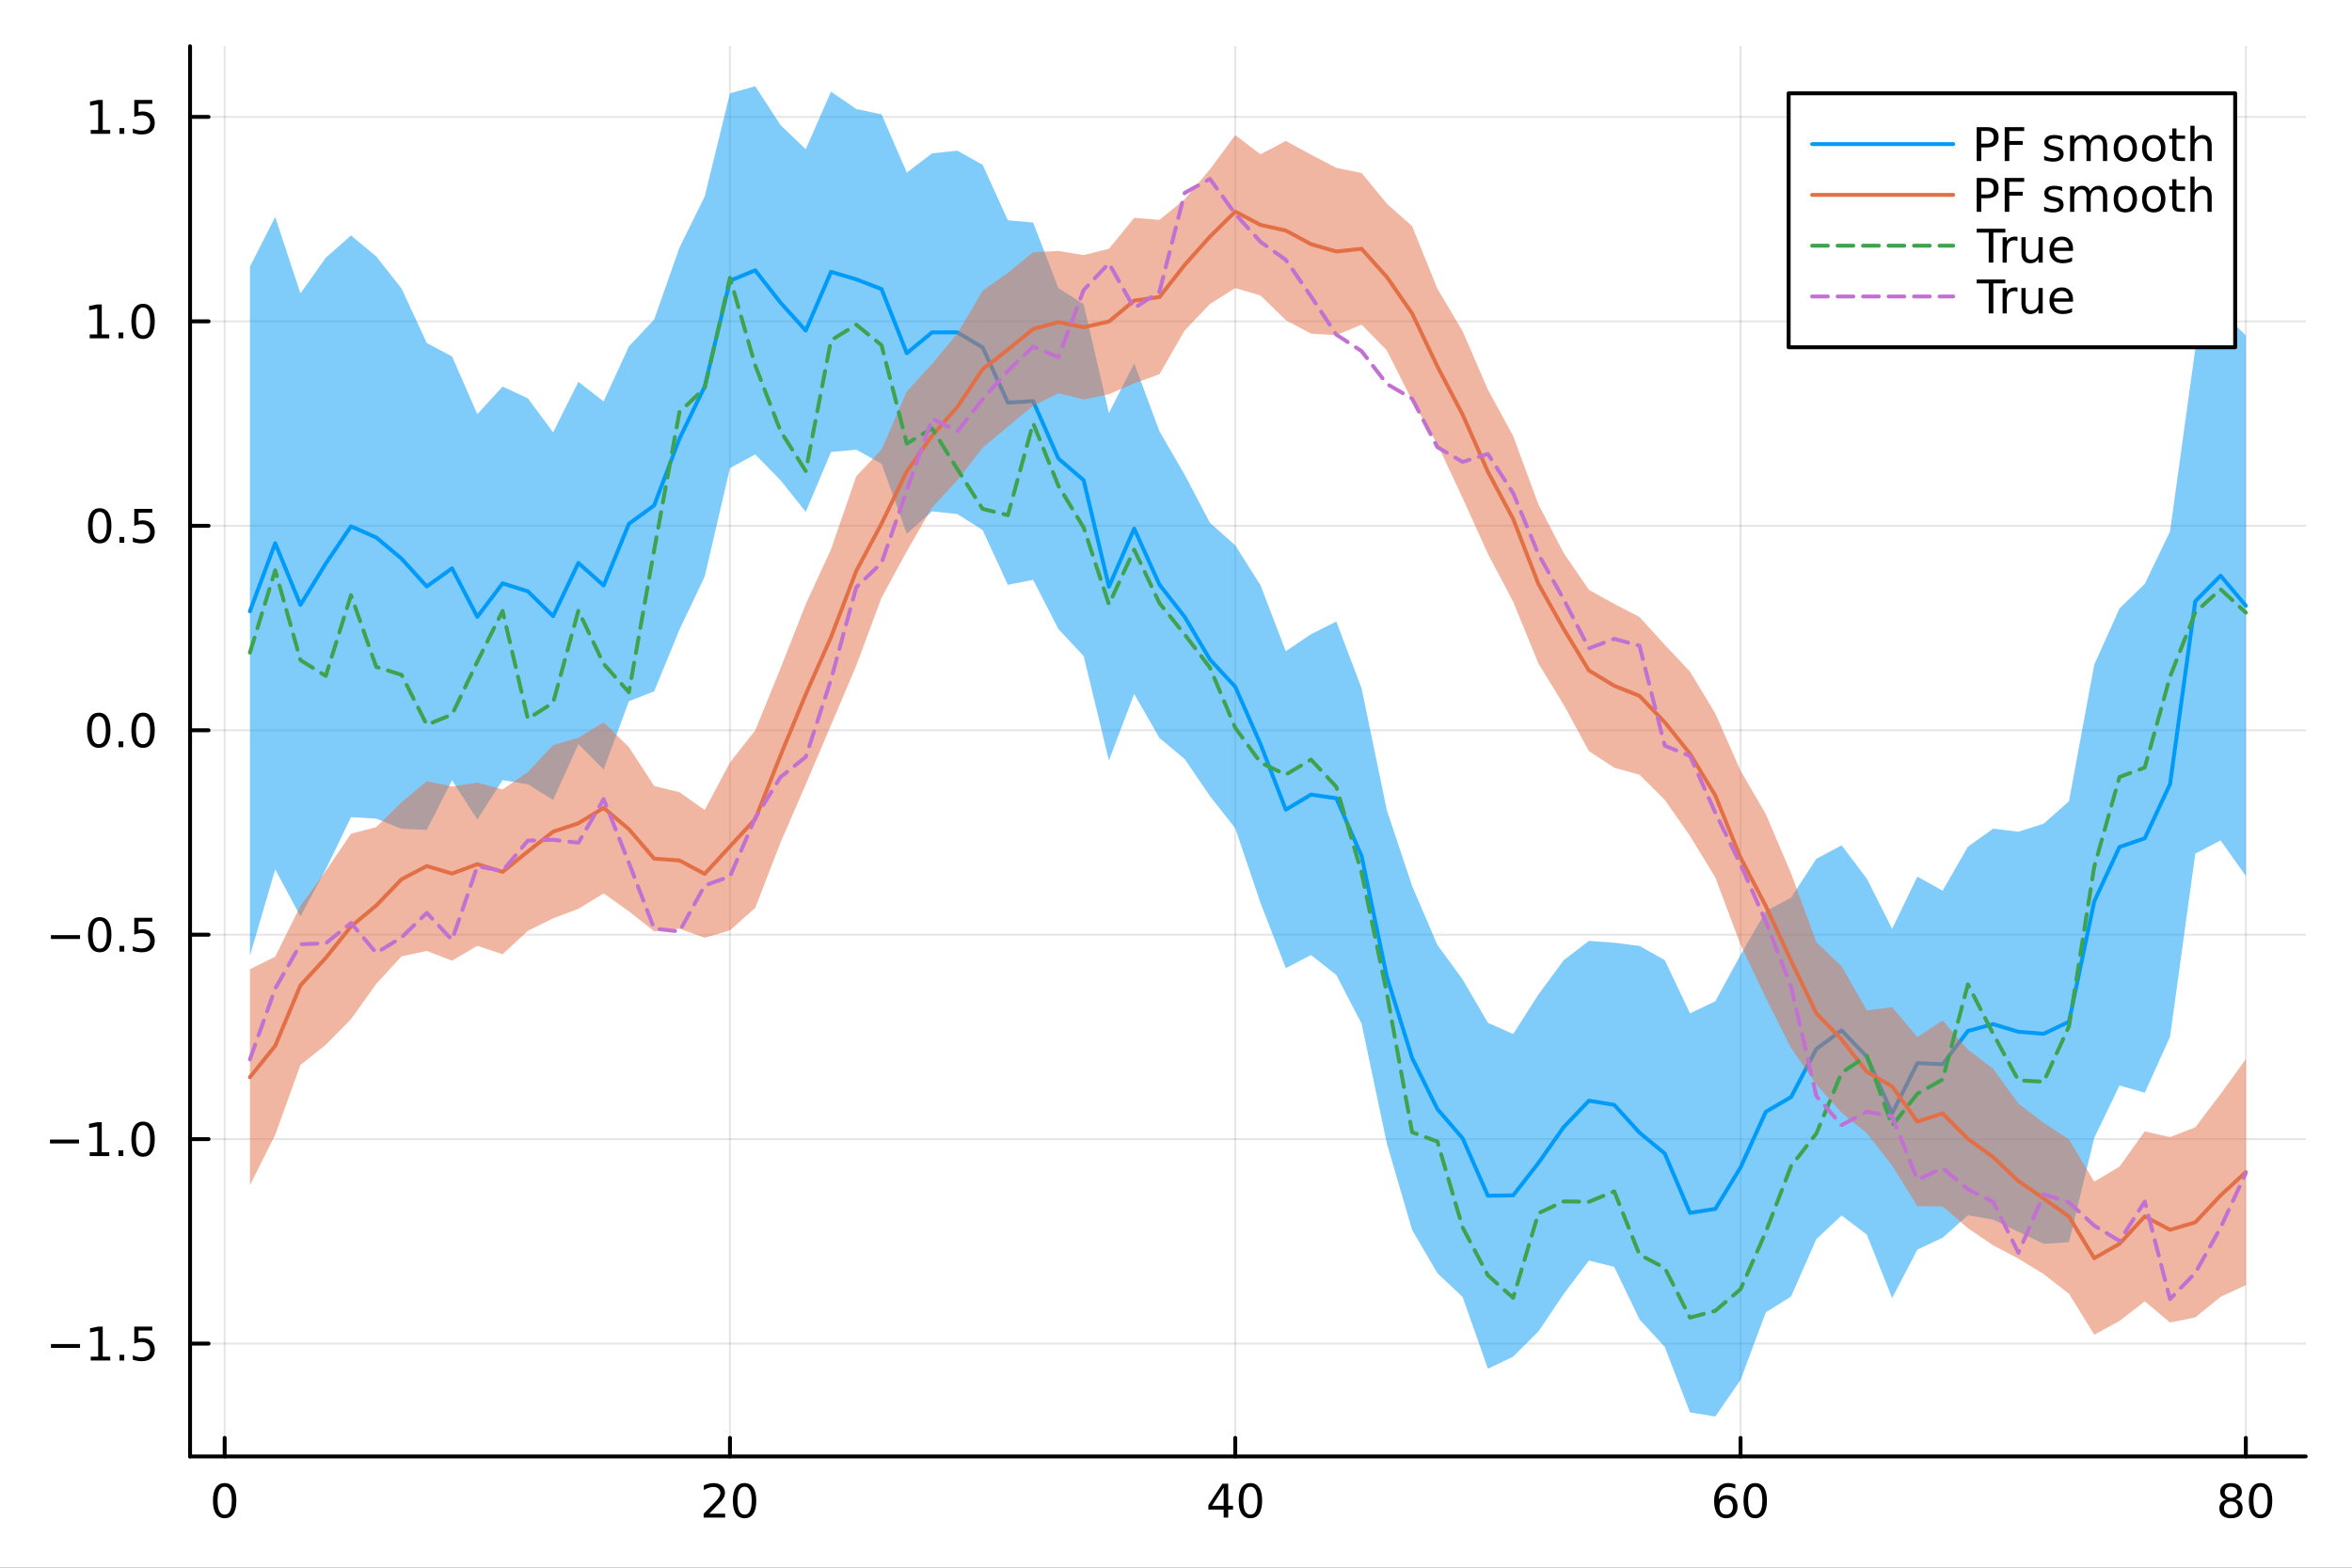 <?xml version="1.0" encoding="utf-8"?>
<svg xmlns="http://www.w3.org/2000/svg" xmlns:xlink="http://www.w3.org/1999/xlink" width="600" height="400" viewBox="0 0 2400 1600">
<rect x="0" y="0" width="2400" height="1600" fill="#333333" stroke="none"/>
<defs>
  <clipPath id="clip930">
    <rect x="0" y="0" width="2400" height="1600"/>
  </clipPath>
</defs>
<path clip-path="url(#clip930)" d="M0 1600 L2400 1600 L2400 0 L0 0  Z" fill="#ffffff" fill-rule="evenodd" fill-opacity="1"/>
<defs>
  <clipPath id="clip931">
    <rect x="480" y="0" width="1681" height="1600"/>
  </clipPath>
</defs>
<path clip-path="url(#clip930)" d="M193.936 1486.45 L2352.76 1486.45 L2352.76 47.244 L193.936 47.244  Z" fill="#ffffff" fill-rule="evenodd" fill-opacity="1"/>
<defs>
  <clipPath id="clip932">
    <rect x="193" y="47" width="2160" height="1440"/>
  </clipPath>
</defs>
<polyline clip-path="url(#clip932)" style="stroke:#000000; stroke-linecap:round; stroke-linejoin:round; stroke-width:2; stroke-opacity:0.1; fill:none" points="229.255,1486.45 229.255,47.244 "/>
<polyline clip-path="url(#clip932)" style="stroke:#000000; stroke-linecap:round; stroke-linejoin:round; stroke-width:2; stroke-opacity:0.1; fill:none" points="744.855,1486.45 744.855,47.244 "/>
<polyline clip-path="url(#clip932)" style="stroke:#000000; stroke-linecap:round; stroke-linejoin:round; stroke-width:2; stroke-opacity:0.1; fill:none" points="1260.46,1486.45 1260.46,47.244 "/>
<polyline clip-path="url(#clip932)" style="stroke:#000000; stroke-linecap:round; stroke-linejoin:round; stroke-width:2; stroke-opacity:0.1; fill:none" points="1776.06,1486.45 1776.06,47.244 "/>
<polyline clip-path="url(#clip932)" style="stroke:#000000; stroke-linecap:round; stroke-linejoin:round; stroke-width:2; stroke-opacity:0.1; fill:none" points="2291.66,1486.45 2291.66,47.244 "/>
<polyline clip-path="url(#clip932)" style="stroke:#000000; stroke-linecap:round; stroke-linejoin:round; stroke-width:2; stroke-opacity:0.1; fill:none" points="193.936,1371.29 2352.76,1371.29 "/>
<polyline clip-path="url(#clip932)" style="stroke:#000000; stroke-linecap:round; stroke-linejoin:round; stroke-width:2; stroke-opacity:0.1; fill:none" points="193.936,1162.62 2352.76,1162.62 "/>
<polyline clip-path="url(#clip932)" style="stroke:#000000; stroke-linecap:round; stroke-linejoin:round; stroke-width:2; stroke-opacity:0.1; fill:none" points="193.936,953.959 2352.76,953.959 "/>
<polyline clip-path="url(#clip932)" style="stroke:#000000; stroke-linecap:round; stroke-linejoin:round; stroke-width:2; stroke-opacity:0.1; fill:none" points="193.936,745.296 2352.76,745.296 "/>
<polyline clip-path="url(#clip932)" style="stroke:#000000; stroke-linecap:round; stroke-linejoin:round; stroke-width:2; stroke-opacity:0.1; fill:none" points="193.936,536.633 2352.76,536.633 "/>
<polyline clip-path="url(#clip932)" style="stroke:#000000; stroke-linecap:round; stroke-linejoin:round; stroke-width:2; stroke-opacity:0.1; fill:none" points="193.936,327.97 2352.76,327.97 "/>
<polyline clip-path="url(#clip932)" style="stroke:#000000; stroke-linecap:round; stroke-linejoin:round; stroke-width:2; stroke-opacity:0.1; fill:none" points="193.936,119.306 2352.76,119.306 "/>
<polyline clip-path="url(#clip930)" style="stroke:#000000; stroke-linecap:round; stroke-linejoin:round; stroke-width:4; stroke-opacity:1; fill:none" points="193.936,1486.45 2352.76,1486.45 "/>
<polyline clip-path="url(#clip930)" style="stroke:#000000; stroke-linecap:round; stroke-linejoin:round; stroke-width:4; stroke-opacity:1; fill:none" points="229.255,1486.45 229.255,1467.55 "/>
<polyline clip-path="url(#clip930)" style="stroke:#000000; stroke-linecap:round; stroke-linejoin:round; stroke-width:4; stroke-opacity:1; fill:none" points="744.855,1486.45 744.855,1467.55 "/>
<polyline clip-path="url(#clip930)" style="stroke:#000000; stroke-linecap:round; stroke-linejoin:round; stroke-width:4; stroke-opacity:1; fill:none" points="1260.46,1486.45 1260.46,1467.55 "/>
<polyline clip-path="url(#clip930)" style="stroke:#000000; stroke-linecap:round; stroke-linejoin:round; stroke-width:4; stroke-opacity:1; fill:none" points="1776.06,1486.45 1776.06,1467.55 "/>
<polyline clip-path="url(#clip930)" style="stroke:#000000; stroke-linecap:round; stroke-linejoin:round; stroke-width:4; stroke-opacity:1; fill:none" points="2291.66,1486.45 2291.66,1467.55 "/>
<path clip-path="url(#clip930)" d="M229.255 1517.37 Q225.644 1517.37 223.815 1520.93 Q222.009 1524.47 222.009 1531.6 Q222.009 1538.71 223.815 1542.27 Q225.644 1545.82 229.255 1545.82 Q232.889 1545.82 234.694 1542.27 Q236.523 1538.71 236.523 1531.6 Q236.523 1524.47 234.694 1520.93 Q232.889 1517.37 229.255 1517.37 M229.255 1513.66 Q235.065 1513.66 238.12 1518.27 Q241.199 1522.85 241.199 1531.6 Q241.199 1540.33 238.12 1544.94 Q235.065 1549.52 229.255 1549.52 Q223.444 1549.52 220.366 1544.94 Q217.31 1540.33 217.31 1531.6 Q217.31 1522.85 220.366 1518.27 Q223.444 1513.66 229.255 1513.66 Z" fill="#000000" fill-rule="nonzero" fill-opacity="1" /><path clip-path="url(#clip930)" d="M723.629 1544.91 L739.948 1544.91 L739.948 1548.85 L718.004 1548.85 L718.004 1544.91 Q720.666 1542.16 725.249 1537.53 Q729.855 1532.88 731.036 1531.53 Q733.281 1529.01 734.161 1527.27 Q735.064 1525.51 735.064 1523.82 Q735.064 1521.07 733.119 1519.33 Q731.198 1517.6 728.096 1517.6 Q725.897 1517.6 723.443 1518.36 Q721.013 1519.13 718.235 1520.68 L718.235 1515.95 Q721.059 1514.82 723.513 1514.24 Q725.967 1513.66 728.004 1513.66 Q733.374 1513.66 736.568 1516.35 Q739.763 1519.03 739.763 1523.52 Q739.763 1525.65 738.953 1527.57 Q738.166 1529.47 736.059 1532.07 Q735.48 1532.74 732.379 1535.95 Q729.277 1539.15 723.629 1544.91 Z" fill="#000000" fill-rule="nonzero" fill-opacity="1" /><path clip-path="url(#clip930)" d="M759.763 1517.37 Q756.152 1517.37 754.323 1520.93 Q752.517 1524.47 752.517 1531.6 Q752.517 1538.71 754.323 1542.27 Q756.152 1545.82 759.763 1545.82 Q763.397 1545.82 765.202 1542.27 Q767.031 1538.71 767.031 1531.6 Q767.031 1524.47 765.202 1520.93 Q763.397 1517.37 759.763 1517.37 M759.763 1513.66 Q765.573 1513.66 768.628 1518.27 Q771.707 1522.85 771.707 1531.6 Q771.707 1540.33 768.628 1544.94 Q765.573 1549.52 759.763 1549.52 Q753.952 1549.52 750.874 1544.94 Q747.818 1540.33 747.818 1531.6 Q747.818 1522.85 750.874 1518.27 Q753.952 1513.66 759.763 1513.66 Z" fill="#000000" fill-rule="nonzero" fill-opacity="1" /><path clip-path="url(#clip930)" d="M1248.63 1518.36 L1236.82 1536.81 L1248.63 1536.81 L1248.63 1518.36 M1247.4 1514.29 L1253.28 1514.29 L1253.28 1536.81 L1258.21 1536.81 L1258.21 1540.7 L1253.28 1540.7 L1253.28 1548.85 L1248.63 1548.85 L1248.63 1540.7 L1233.03 1540.7 L1233.03 1536.19 L1247.4 1514.29 Z" fill="#000000" fill-rule="nonzero" fill-opacity="1" /><path clip-path="url(#clip930)" d="M1275.94 1517.37 Q1272.33 1517.37 1270.5 1520.93 Q1268.7 1524.47 1268.7 1531.6 Q1268.7 1538.71 1270.5 1542.27 Q1272.33 1545.82 1275.94 1545.82 Q1279.58 1545.82 1281.38 1542.27 Q1283.21 1538.71 1283.21 1531.6 Q1283.21 1524.47 1281.38 1520.93 Q1279.58 1517.37 1275.94 1517.37 M1275.94 1513.66 Q1281.75 1513.66 1284.81 1518.27 Q1287.89 1522.85 1287.89 1531.6 Q1287.89 1540.33 1284.81 1544.94 Q1281.75 1549.52 1275.94 1549.52 Q1270.13 1549.52 1267.05 1544.94 Q1264 1540.33 1264 1531.6 Q1264 1522.85 1267.05 1518.27 Q1270.13 1513.66 1275.94 1513.66 Z" fill="#000000" fill-rule="nonzero" fill-opacity="1" /><path clip-path="url(#clip930)" d="M1761.46 1529.7 Q1758.31 1529.7 1756.46 1531.86 Q1754.63 1534.01 1754.63 1537.76 Q1754.63 1541.49 1756.46 1543.66 Q1758.31 1545.82 1761.46 1545.82 Q1764.61 1545.82 1766.44 1543.66 Q1768.29 1541.49 1768.29 1537.76 Q1768.29 1534.01 1766.44 1531.86 Q1764.61 1529.7 1761.46 1529.7 M1770.74 1515.05 L1770.74 1519.31 Q1768.98 1518.48 1767.18 1518.04 Q1765.4 1517.6 1763.64 1517.6 Q1759.01 1517.6 1756.55 1520.72 Q1754.12 1523.85 1753.78 1530.17 Q1755.14 1528.15 1757.2 1527.09 Q1759.26 1526 1761.74 1526 Q1766.95 1526 1769.96 1529.17 Q1772.99 1532.32 1772.99 1537.76 Q1772.99 1543.08 1769.84 1546.3 Q1766.69 1549.52 1761.46 1549.52 Q1755.47 1549.52 1752.3 1544.94 Q1749.12 1540.33 1749.12 1531.6 Q1749.12 1523.41 1753.01 1518.55 Q1756.9 1513.66 1763.45 1513.66 Q1765.21 1513.66 1766.99 1514.01 Q1768.8 1514.36 1770.74 1515.05 Z" fill="#000000" fill-rule="nonzero" fill-opacity="1" /><path clip-path="url(#clip930)" d="M1791.04 1517.37 Q1787.43 1517.37 1785.61 1520.93 Q1783.8 1524.47 1783.8 1531.6 Q1783.8 1538.71 1785.61 1542.27 Q1787.43 1545.82 1791.04 1545.82 Q1794.68 1545.82 1796.48 1542.27 Q1798.31 1538.71 1798.31 1531.6 Q1798.31 1524.47 1796.48 1520.93 Q1794.68 1517.37 1791.04 1517.37 M1791.04 1513.66 Q1796.86 1513.66 1799.91 1518.27 Q1802.99 1522.85 1802.99 1531.6 Q1802.99 1540.33 1799.91 1544.94 Q1796.86 1549.52 1791.04 1549.52 Q1785.23 1549.52 1782.16 1544.94 Q1779.1 1540.33 1779.1 1531.6 Q1779.1 1522.85 1782.16 1518.27 Q1785.23 1513.66 1791.04 1513.66 Z" fill="#000000" fill-rule="nonzero" fill-opacity="1" /><path clip-path="url(#clip930)" d="M2276.53 1532.44 Q2273.2 1532.44 2271.28 1534.22 Q2269.38 1536 2269.38 1539.13 Q2269.38 1542.25 2271.28 1544.03 Q2273.2 1545.82 2276.53 1545.82 Q2279.86 1545.82 2281.78 1544.03 Q2283.71 1542.23 2283.71 1539.13 Q2283.71 1536 2281.78 1534.22 Q2279.89 1532.44 2276.53 1532.44 M2271.85 1530.45 Q2268.84 1529.7 2267.16 1527.64 Q2265.49 1525.58 2265.49 1522.62 Q2265.49 1518.48 2268.43 1516.07 Q2271.39 1513.66 2276.53 1513.66 Q2281.69 1513.66 2284.63 1516.07 Q2287.57 1518.48 2287.57 1522.62 Q2287.57 1525.58 2285.88 1527.64 Q2284.22 1529.7 2281.23 1530.45 Q2284.61 1531.23 2286.48 1533.52 Q2288.38 1535.82 2288.38 1539.13 Q2288.38 1544.15 2285.3 1546.83 Q2282.25 1549.52 2276.53 1549.52 Q2270.81 1549.52 2267.73 1546.83 Q2264.68 1544.15 2264.68 1539.13 Q2264.68 1535.82 2266.58 1533.52 Q2268.47 1531.23 2271.85 1530.45 M2270.14 1523.06 Q2270.14 1525.75 2271.81 1527.25 Q2273.5 1528.76 2276.53 1528.76 Q2279.54 1528.76 2281.23 1527.25 Q2282.94 1525.75 2282.94 1523.06 Q2282.94 1520.38 2281.23 1518.87 Q2279.54 1517.37 2276.53 1517.37 Q2273.5 1517.37 2271.81 1518.87 Q2270.14 1520.38 2270.14 1523.06 Z" fill="#000000" fill-rule="nonzero" fill-opacity="1" /><path clip-path="url(#clip930)" d="M2306.69 1517.37 Q2303.08 1517.37 2301.25 1520.93 Q2299.45 1524.47 2299.45 1531.6 Q2299.45 1538.71 2301.25 1542.27 Q2303.08 1545.82 2306.69 1545.82 Q2310.33 1545.82 2312.13 1542.27 Q2313.96 1538.71 2313.96 1531.6 Q2313.96 1524.47 2312.13 1520.93 Q2310.33 1517.37 2306.69 1517.37 M2306.69 1513.66 Q2312.5 1513.66 2315.56 1518.27 Q2318.64 1522.85 2318.64 1531.6 Q2318.64 1540.33 2315.56 1544.94 Q2312.5 1549.52 2306.69 1549.52 Q2300.88 1549.52 2297.8 1544.94 Q2294.75 1540.33 2294.75 1531.6 Q2294.75 1522.85 2297.8 1518.27 Q2300.88 1513.66 2306.69 1513.66 Z" fill="#000000" fill-rule="nonzero" fill-opacity="1" /><polyline clip-path="url(#clip930)" style="stroke:#000000; stroke-linecap:round; stroke-linejoin:round; stroke-width:4; stroke-opacity:1; fill:none" points="193.936,1486.45 193.936,47.244 "/>
<polyline clip-path="url(#clip930)" style="stroke:#000000; stroke-linecap:round; stroke-linejoin:round; stroke-width:4; stroke-opacity:1; fill:none" points="193.936,1371.29 212.834,1371.29 "/>
<polyline clip-path="url(#clip930)" style="stroke:#000000; stroke-linecap:round; stroke-linejoin:round; stroke-width:4; stroke-opacity:1; fill:none" points="193.936,1162.62 212.834,1162.62 "/>
<polyline clip-path="url(#clip930)" style="stroke:#000000; stroke-linecap:round; stroke-linejoin:round; stroke-width:4; stroke-opacity:1; fill:none" points="193.936,953.959 212.834,953.959 "/>
<polyline clip-path="url(#clip930)" style="stroke:#000000; stroke-linecap:round; stroke-linejoin:round; stroke-width:4; stroke-opacity:1; fill:none" points="193.936,745.296 212.834,745.296 "/>
<polyline clip-path="url(#clip930)" style="stroke:#000000; stroke-linecap:round; stroke-linejoin:round; stroke-width:4; stroke-opacity:1; fill:none" points="193.936,536.633 212.834,536.633 "/>
<polyline clip-path="url(#clip930)" style="stroke:#000000; stroke-linecap:round; stroke-linejoin:round; stroke-width:4; stroke-opacity:1; fill:none" points="193.936,327.97 212.834,327.97 "/>
<polyline clip-path="url(#clip930)" style="stroke:#000000; stroke-linecap:round; stroke-linejoin:round; stroke-width:4; stroke-opacity:1; fill:none" points="193.936,119.306 212.834,119.306 "/>
<path clip-path="url(#clip930)" d="M51.987 1371.74 L81.663 1371.74 L81.663 1375.67 L51.987 1375.67 L51.987 1371.74 Z" fill="#000000" fill-rule="nonzero" fill-opacity="1" /><path clip-path="url(#clip930)" d="M92.566 1384.63 L100.205 1384.63 L100.205 1358.26 L91.895 1359.93 L91.895 1355.67 L100.159 1354.01 L104.834 1354.01 L104.834 1384.63 L112.473 1384.63 L112.473 1388.57 L92.566 1388.57 L92.566 1384.63 Z" fill="#000000" fill-rule="nonzero" fill-opacity="1" /><path clip-path="url(#clip930)" d="M121.918 1382.69 L126.802 1382.69 L126.802 1388.57 L121.918 1388.57 L121.918 1382.69 Z" fill="#000000" fill-rule="nonzero" fill-opacity="1" /><path clip-path="url(#clip930)" d="M137.033 1354.01 L155.39 1354.01 L155.39 1357.94 L141.316 1357.94 L141.316 1366.41 Q142.334 1366.07 143.353 1365.9 Q144.371 1365.72 145.39 1365.72 Q151.177 1365.72 154.556 1368.89 Q157.936 1372.06 157.936 1377.48 Q157.936 1383.06 154.464 1386.16 Q150.992 1389.24 144.672 1389.24 Q142.496 1389.24 140.228 1388.87 Q137.982 1388.5 135.575 1387.76 L135.575 1383.06 Q137.658 1384.19 139.881 1384.75 Q142.103 1385.3 144.58 1385.3 Q148.584 1385.3 150.922 1383.19 Q153.26 1381.09 153.26 1377.48 Q153.26 1373.87 150.922 1371.76 Q148.584 1369.65 144.58 1369.65 Q142.705 1369.65 140.83 1370.07 Q138.978 1370.49 137.033 1371.37 L137.033 1354.01 Z" fill="#000000" fill-rule="nonzero" fill-opacity="1" /><path clip-path="url(#clip930)" d="M50.992 1163.07 L80.668 1163.07 L80.668 1167.01 L50.992 1167.01 L50.992 1163.07 Z" fill="#000000" fill-rule="nonzero" fill-opacity="1" /><path clip-path="url(#clip930)" d="M91.571 1175.97 L99.21 1175.97 L99.21 1149.6 L90.899 1151.27 L90.899 1147.01 L99.163 1145.34 L103.839 1145.34 L103.839 1175.97 L111.478 1175.97 L111.478 1179.9 L91.571 1179.9 L91.571 1175.97 Z" fill="#000000" fill-rule="nonzero" fill-opacity="1" /><path clip-path="url(#clip930)" d="M120.922 1174.02 L125.807 1174.02 L125.807 1179.9 L120.922 1179.9 L120.922 1174.02 Z" fill="#000000" fill-rule="nonzero" fill-opacity="1" /><path clip-path="url(#clip930)" d="M145.992 1148.42 Q142.381 1148.42 140.552 1151.99 Q138.746 1155.53 138.746 1162.66 Q138.746 1169.76 140.552 1173.33 Q142.381 1176.87 145.992 1176.87 Q149.626 1176.87 151.431 1173.33 Q153.26 1169.76 153.26 1162.66 Q153.26 1155.53 151.431 1151.99 Q149.626 1148.42 145.992 1148.42 M145.992 1144.72 Q151.802 1144.72 154.857 1149.32 Q157.936 1153.91 157.936 1162.66 Q157.936 1171.38 154.857 1175.99 Q151.802 1180.57 145.992 1180.57 Q140.181 1180.57 137.103 1175.99 Q134.047 1171.38 134.047 1162.66 Q134.047 1153.91 137.103 1149.32 Q140.181 1144.72 145.992 1144.72 Z" fill="#000000" fill-rule="nonzero" fill-opacity="1" /><path clip-path="url(#clip930)" d="M51.987 954.41 L81.663 954.41 L81.663 958.346 L51.987 958.346 L51.987 954.41 Z" fill="#000000" fill-rule="nonzero" fill-opacity="1" /><path clip-path="url(#clip930)" d="M101.756 939.758 Q98.145 939.758 96.316 943.322 Q94.51 946.864 94.51 953.994 Q94.51 961.1 96.316 964.665 Q98.145 968.207 101.756 968.207 Q105.39 968.207 107.196 964.665 Q109.024 961.1 109.024 953.994 Q109.024 946.864 107.196 943.322 Q105.39 939.758 101.756 939.758 M101.756 936.054 Q107.566 936.054 110.621 940.66 Q113.7 945.244 113.7 953.994 Q113.7 962.721 110.621 967.327 Q107.566 971.91 101.756 971.91 Q95.946 971.91 92.867 967.327 Q89.811 962.721 89.811 953.994 Q89.811 945.244 92.867 940.66 Q95.946 936.054 101.756 936.054 Z" fill="#000000" fill-rule="nonzero" fill-opacity="1" /><path clip-path="url(#clip930)" d="M121.918 965.359 L126.802 965.359 L126.802 971.239 L121.918 971.239 L121.918 965.359 Z" fill="#000000" fill-rule="nonzero" fill-opacity="1" /><path clip-path="url(#clip930)" d="M137.033 936.679 L155.39 936.679 L155.39 940.614 L141.316 940.614 L141.316 949.086 Q142.334 948.739 143.353 948.577 Q144.371 948.392 145.39 948.392 Q151.177 948.392 154.556 951.563 Q157.936 954.734 157.936 960.151 Q157.936 965.73 154.464 968.832 Q150.992 971.91 144.672 971.91 Q142.496 971.91 140.228 971.54 Q137.982 971.17 135.575 970.429 L135.575 965.73 Q137.658 966.864 139.881 967.42 Q142.103 967.975 144.58 967.975 Q148.584 967.975 150.922 965.869 Q153.26 963.762 153.26 960.151 Q153.26 956.54 150.922 954.434 Q148.584 952.327 144.58 952.327 Q142.705 952.327 140.83 952.744 Q138.978 953.16 137.033 954.04 L137.033 936.679 Z" fill="#000000" fill-rule="nonzero" fill-opacity="1" /><path clip-path="url(#clip930)" d="M100.76 731.095 Q97.149 731.095 95.321 734.659 Q93.515 738.201 93.515 745.331 Q93.515 752.437 95.321 756.002 Q97.149 759.543 100.76 759.543 Q104.395 759.543 106.2 756.002 Q108.029 752.437 108.029 745.331 Q108.029 738.201 106.2 734.659 Q104.395 731.095 100.76 731.095 M100.76 727.391 Q106.571 727.391 109.626 731.997 Q112.705 736.581 112.705 745.331 Q112.705 754.057 109.626 758.664 Q106.571 763.247 100.76 763.247 Q94.95 763.247 91.871 758.664 Q88.816 754.057 88.816 745.331 Q88.816 736.581 91.871 731.997 Q94.95 727.391 100.76 727.391 Z" fill="#000000" fill-rule="nonzero" fill-opacity="1" /><path clip-path="url(#clip930)" d="M120.922 756.696 L125.807 756.696 L125.807 762.576 L120.922 762.576 L120.922 756.696 Z" fill="#000000" fill-rule="nonzero" fill-opacity="1" /><path clip-path="url(#clip930)" d="M145.992 731.095 Q142.381 731.095 140.552 734.659 Q138.746 738.201 138.746 745.331 Q138.746 752.437 140.552 756.002 Q142.381 759.543 145.992 759.543 Q149.626 759.543 151.431 756.002 Q153.26 752.437 153.26 745.331 Q153.26 738.201 151.431 734.659 Q149.626 731.095 145.992 731.095 M145.992 727.391 Q151.802 727.391 154.857 731.997 Q157.936 736.581 157.936 745.331 Q157.936 754.057 154.857 758.664 Q151.802 763.247 145.992 763.247 Q140.181 763.247 137.103 758.664 Q134.047 754.057 134.047 745.331 Q134.047 736.581 137.103 731.997 Q140.181 727.391 145.992 727.391 Z" fill="#000000" fill-rule="nonzero" fill-opacity="1" /><path clip-path="url(#clip930)" d="M101.756 522.431 Q98.145 522.431 96.316 525.996 Q94.51 529.538 94.51 536.667 Q94.51 543.774 96.316 547.339 Q98.145 550.88 101.756 550.88 Q105.39 550.88 107.196 547.339 Q109.024 543.774 109.024 536.667 Q109.024 529.538 107.196 525.996 Q105.39 522.431 101.756 522.431 M101.756 518.728 Q107.566 518.728 110.621 523.334 Q113.7 527.917 113.7 536.667 Q113.7 545.394 110.621 550.001 Q107.566 554.584 101.756 554.584 Q95.946 554.584 92.867 550.001 Q89.811 545.394 89.811 536.667 Q89.811 527.917 92.867 523.334 Q95.946 518.728 101.756 518.728 Z" fill="#000000" fill-rule="nonzero" fill-opacity="1" /><path clip-path="url(#clip930)" d="M121.918 548.033 L126.802 548.033 L126.802 553.913 L121.918 553.913 L121.918 548.033 Z" fill="#000000" fill-rule="nonzero" fill-opacity="1" /><path clip-path="url(#clip930)" d="M137.033 519.353 L155.39 519.353 L155.39 523.288 L141.316 523.288 L141.316 531.76 Q142.334 531.413 143.353 531.251 Q144.371 531.066 145.39 531.066 Q151.177 531.066 154.556 534.237 Q157.936 537.408 157.936 542.825 Q157.936 548.403 154.464 551.505 Q150.992 554.584 144.672 554.584 Q142.496 554.584 140.228 554.214 Q137.982 553.843 135.575 553.102 L135.575 548.403 Q137.658 549.538 139.881 550.093 Q142.103 550.649 144.58 550.649 Q148.584 550.649 150.922 548.542 Q153.26 546.436 153.26 542.825 Q153.26 539.214 150.922 537.107 Q148.584 535.001 144.58 535.001 Q142.705 535.001 140.83 535.417 Q138.978 535.834 137.033 536.714 L137.033 519.353 Z" fill="#000000" fill-rule="nonzero" fill-opacity="1" /><path clip-path="url(#clip930)" d="M91.571 341.314 L99.21 341.314 L99.21 314.949 L90.899 316.615 L90.899 312.356 L99.163 310.69 L103.839 310.69 L103.839 341.314 L111.478 341.314 L111.478 345.25 L91.571 345.25 L91.571 341.314 Z" fill="#000000" fill-rule="nonzero" fill-opacity="1" /><path clip-path="url(#clip930)" d="M120.922 339.37 L125.807 339.37 L125.807 345.25 L120.922 345.25 L120.922 339.37 Z" fill="#000000" fill-rule="nonzero" fill-opacity="1" /><path clip-path="url(#clip930)" d="M145.992 313.768 Q142.381 313.768 140.552 317.333 Q138.746 320.875 138.746 328.004 Q138.746 335.111 140.552 338.675 Q142.381 342.217 145.992 342.217 Q149.626 342.217 151.431 338.675 Q153.26 335.111 153.26 328.004 Q153.26 320.875 151.431 317.333 Q149.626 313.768 145.992 313.768 M145.992 310.065 Q151.802 310.065 154.857 314.671 Q157.936 319.254 157.936 328.004 Q157.936 336.731 154.857 341.337 Q151.802 345.921 145.992 345.921 Q140.181 345.921 137.103 341.337 Q134.047 336.731 134.047 328.004 Q134.047 319.254 137.103 314.671 Q140.181 310.065 145.992 310.065 Z" fill="#000000" fill-rule="nonzero" fill-opacity="1" /><path clip-path="url(#clip930)" d="M92.566 132.651 L100.205 132.651 L100.205 106.286 L91.895 107.952 L91.895 103.693 L100.159 102.026 L104.834 102.026 L104.834 132.651 L112.473 132.651 L112.473 136.586 L92.566 136.586 L92.566 132.651 Z" fill="#000000" fill-rule="nonzero" fill-opacity="1" /><path clip-path="url(#clip930)" d="M121.918 130.707 L126.802 130.707 L126.802 136.586 L121.918 136.586 L121.918 130.707 Z" fill="#000000" fill-rule="nonzero" fill-opacity="1" /><path clip-path="url(#clip930)" d="M137.033 102.026 L155.39 102.026 L155.39 105.962 L141.316 105.962 L141.316 114.434 Q142.334 114.086 143.353 113.924 Q144.371 113.739 145.39 113.739 Q151.177 113.739 154.556 116.911 Q157.936 120.082 157.936 125.498 Q157.936 131.077 154.464 134.179 Q150.992 137.258 144.672 137.258 Q142.496 137.258 140.228 136.887 Q137.982 136.517 135.575 135.776 L135.575 131.077 Q137.658 132.211 139.881 132.767 Q142.103 133.322 144.58 133.322 Q148.584 133.322 150.922 131.216 Q153.26 129.11 153.26 125.498 Q153.26 121.887 150.922 119.781 Q148.584 117.674 144.58 117.674 Q142.705 117.674 140.83 118.091 Q138.978 118.508 137.033 119.387 L137.033 102.026 Z" fill="#000000" fill-rule="nonzero" fill-opacity="1" /><path clip-path="url(#clip932)" d="M255.035 975.54 L280.815 887.285 L306.595 935.327 L332.375 887.355 L358.155 833.997 L383.935 835.455 L409.715 845.886 L435.495 846.945 L461.275 796.295 L487.055 836.448 L512.835 796.17 L538.615 800.465 L564.395 816.459 L590.175 759.45 L615.955 785.353 L641.735 715.717 L667.515 705.59 L693.295 642.722 L719.075 588.467 L744.855 477.742 L770.635 463.792 L796.415 490.125 L822.195 522.42 L847.975 461.301 L873.755 458.951 L899.535 473.332 L925.316 544.79 L951.096 521.86 L976.876 524.646 L1002.66 540.944 L1028.44 596.887 L1054.22 591.769 L1080 642.019 L1105.78 669.608 L1131.56 776.069 L1157.34 708.253 L1183.12 753.229 L1208.9 774.729 L1234.68 812.549 L1260.46 845.35 L1286.24 921.562 L1312.02 988.093 L1337.8 974.693 L1363.58 995.098 L1389.36 1044.74 L1415.14 1166.98 L1440.92 1255.2 L1466.7 1299.37 L1492.48 1323.78 L1518.26 1396.92 L1544.04 1384.62 L1569.82 1358.88 L1595.6 1320.67 L1621.38 1286.53 L1647.16 1293.02 L1672.94 1346.59 L1698.72 1374.66 L1724.5 1441.51 L1750.28 1445.72 L1776.06 1408.45 L1801.84 1339.4 L1827.62 1323.26 L1853.4 1264.67 L1879.18 1240.56 L1904.96 1260.14 L1930.74 1324.8 L1956.52 1275.35 L1982.3 1263.26 L2008.08 1240.3 L2033.86 1244.78 L2059.64 1257.24 L2085.42 1269.52 L2111.2 1267.81 L2136.98 1161.44 L2162.76 1107.87 L2188.54 1115.22 L2214.32 1058.18 L2240.1 871.284 L2265.88 857.727 L2291.66 894.027 L2291.66 342.352 L2265.88 317.32 L2240.1 356.002 L2214.32 542.348 L2188.54 595.888 L2162.76 620.972 L2136.98 678.428 L2111.2 817.765 L2085.42 840.606 L2059.64 848.883 L2033.86 845.743 L2008.08 864.117 L1982.3 909.045 L1956.52 894.648 L1930.74 947.952 L1904.96 896.846 L1879.18 862.728 L1853.4 876.503 L1827.62 916.144 L1801.84 929.974 L1776.06 974.554 L1750.28 1021.97 L1724.5 1034.22 L1698.72 979.888 L1672.94 965.403 L1647.16 962.186 L1621.38 960.255 L1595.6 980.014 L1569.82 1014.99 L1544.04 1055.36 L1518.26 1043.83 L1492.48 999.691 L1466.7 964.397 L1440.92 904.238 L1415.14 826.817 L1389.36 702.486 L1363.58 634.321 L1337.8 647.24 L1312.02 664.642 L1286.24 597.329 L1260.46 556.558 L1234.68 533.681 L1208.9 484.589 L1183.12 440.175 L1157.34 370.797 L1131.56 421.578 L1105.78 310.583 L1080 293.954 L1054.22 227.099 L1028.44 224.832 L1002.66 168.164 L976.876 153.771 L951.096 156.539 L925.316 176.111 L899.535 116.701 L873.755 111.26 L847.975 93.525 L822.195 152.34 L796.415 127.581 L770.635 87.976 L744.855 95.297 L719.075 200.507 L693.295 252.834 L667.515 326.06 L641.735 353.522 L615.955 409.696 L590.175 389.658 L564.395 441.253 L538.615 406.502 L512.835 394.585 L487.055 422.683 L461.275 363.8 L435.495 350.095 L409.715 294.461 L383.935 261.677 L358.155 240.297 L332.375 263.097 L306.595 299.468 L280.815 221.482 L255.035 272.159  Z" fill="#009af9" fill-rule="evenodd" fill-opacity="0.5"/>
<polyline clip-path="url(#clip932)" style="stroke:#009af9; stroke-linecap:round; stroke-linejoin:round; stroke-width:4; stroke-opacity:1; fill:none" points="255.035,623.849 280.815,554.384 306.595,617.398 332.375,575.226 358.155,537.147 383.935,548.566 409.715,570.173 435.495,598.52 461.275,580.048 487.055,629.565 512.835,595.377 538.615,603.484 564.395,628.856 590.175,574.554 615.955,597.525 641.735,534.619 667.515,515.825 693.295,447.778 719.075,394.487 744.855,286.519 770.635,275.884 796.415,308.853 822.195,337.38 847.975,277.413 873.755,285.106 899.535,295.016 925.316,360.451 951.096,339.2 976.876,339.208 1002.66,354.554 1028.44,410.86 1054.22,409.434 1080,467.986 1105.78,490.095 1131.56,598.824 1157.34,539.525 1183.12,596.702 1208.9,629.659 1234.68,673.115 1260.46,700.954 1286.24,759.446 1312.02,826.368 1337.8,810.966 1363.58,814.709 1389.36,873.613 1415.14,996.899 1440.92,1079.72 1466.7,1131.88 1492.48,1161.74 1518.26,1220.37 1544.04,1219.99 1569.82,1186.94 1595.6,1150.34 1621.38,1123.39 1647.16,1127.6 1672.94,1156 1698.72,1177.27 1724.5,1237.86 1750.28,1233.84 1776.06,1191.5 1801.84,1134.69 1827.62,1119.7 1853.4,1070.59 1879.18,1051.64 1904.96,1078.49 1930.74,1136.38 1956.52,1085 1982.3,1086.15 2008.08,1052.21 2033.86,1045.26 2059.64,1053.06 2085.42,1055.06 2111.2,1042.79 2136.98,919.932 2162.76,864.421 2188.54,855.554 2214.32,800.267 2240.1,613.643 2265.88,587.524 2291.66,618.19 "/>
<path clip-path="url(#clip932)" d="M255.035 1209.64 L280.815 1158.25 L306.595 1086.89 L332.375 1066.41 L358.155 1040.2 L383.935 1004.19 L409.715 976.039 L435.495 970.54 L461.275 980.439 L487.055 965.296 L512.835 973.908 L538.615 950.082 L564.395 937.226 L590.175 927.6 L615.955 911.794 L641.735 930.112 L667.515 950.515 L693.295 947.854 L719.075 957.08 L744.855 949.537 L770.635 926.593 L796.415 860.01 L822.195 800.639 L847.975 739.974 L873.755 679.284 L899.535 609.999 L925.316 562.551 L951.096 517.973 L976.876 490.205 L1002.66 456.974 L1028.44 435.319 L1054.22 414.111 L1080 401.397 L1105.78 407.679 L1131.56 402.341 L1157.34 391.271 L1183.12 381.921 L1208.9 337.238 L1234.68 310.219 L1260.46 294.011 L1286.24 301.59 L1312.02 326.721 L1337.8 340.566 L1363.58 342.076 L1389.36 331.303 L1415.14 357.622 L1440.92 408.844 L1466.7 453.376 L1492.48 508.283 L1518.26 565.2 L1544.04 614.147 L1569.82 677.193 L1595.6 719.257 L1621.38 766.661 L1647.16 783.522 L1672.94 790.69 L1698.72 816.295 L1724.5 853.166 L1750.28 895.51 L1776.06 964.187 L1801.84 1018.46 L1827.62 1069.67 L1853.4 1106.84 L1879.18 1135.65 L1904.96 1156.63 L1930.74 1189.63 L1956.52 1231.05 L1982.3 1231.3 L2008.08 1253.52 L2033.86 1271.05 L2059.64 1284.58 L2085.42 1300.42 L2111.2 1320.43 L2136.98 1362.18 L2162.76 1348.21 L2188.54 1328.18 L2214.32 1349.79 L2240.1 1344.54 L2265.88 1323.57 L2291.66 1311.58 L2291.66 1080.99 L2265.88 1116.53 L2240.1 1150.51 L2214.32 1160.56 L2188.54 1154.68 L2162.76 1190.67 L2136.98 1206.04 L2111.2 1162.91 L2085.42 1146.02 L2059.64 1126.32 L2033.86 1090.86 L2008.08 1071.24 L1982.3 1041.46 L1956.52 1058.4 L1930.74 1027.94 L1904.96 1031.2 L1879.18 986.199 L1853.4 961.548 L1827.62 891.393 L1801.84 830.955 L1776.06 786.473 L1750.28 728.115 L1724.5 685.439 L1698.72 657.999 L1672.94 629.783 L1647.16 616.314 L1621.38 601.979 L1595.6 564.492 L1569.82 514.75 L1544.04 444.989 L1518.26 397.646 L1492.48 338.088 L1466.7 294.546 L1440.92 230.816 L1415.14 207.834 L1389.36 176.559 L1363.58 171.315 L1337.8 157.847 L1312.02 143.827 L1286.24 157.507 L1260.46 137.87 L1234.68 172.757 L1208.9 203.398 L1183.12 224.395 L1157.34 222.319 L1131.56 253.959 L1105.78 260.326 L1080 256.148 L1054.22 257.353 L1028.44 278.401 L1002.66 296.675 L976.876 340.426 L951.096 371.368 L925.316 399.501 L899.535 458.792 L873.755 486.056 L847.975 560.604 L822.195 616.593 L796.415 682.122 L770.635 745.375 L744.855 778.217 L719.075 826.731 L693.295 808.522 L667.515 802.215 L641.735 762.528 L615.955 737.209 L590.175 752.959 L564.395 760.44 L538.615 787.982 L512.835 805.763 L487.055 798.714 L461.275 802.678 L435.495 797.294 L409.715 818.766 L383.935 844.162 L358.155 850.931 L332.375 888.967 L306.595 924.46 L280.815 976.43 L255.035 989.218  Z" fill="#e26f46" fill-rule="evenodd" fill-opacity="0.5"/>
<polyline clip-path="url(#clip932)" style="stroke:#e26f46; stroke-linecap:round; stroke-linejoin:round; stroke-width:4; stroke-opacity:1; fill:none" points="255.035,1099.43 280.815,1067.34 306.595,1005.68 332.375,977.688 358.155,945.565 383.935,924.175 409.715,897.403 435.495,883.917 461.275,891.559 487.055,882.005 512.835,889.836 538.615,869.032 564.395,848.833 590.175,840.279 615.955,824.501 641.735,846.32 667.515,876.365 693.295,878.188 719.075,891.906 744.855,863.877 770.635,835.984 796.415,771.066 822.195,708.616 847.975,650.289 873.755,582.67 899.535,534.396 925.316,481.026 951.096,444.67 976.876,415.316 1002.66,376.824 1028.44,356.86 1054.22,335.732 1080,328.773 1105.78,334.002 1131.56,328.15 1157.34,306.795 1183.12,303.158 1208.9,270.318 1234.68,241.488 1260.46,215.941 1286.24,229.549 1312.02,235.274 1337.8,249.206 1363.58,256.696 1389.36,253.931 1415.14,282.728 1440.92,319.83 1466.7,373.961 1492.48,423.186 1518.26,481.423 1544.04,529.568 1569.82,595.971 1595.6,641.874 1621.38,684.32 1647.16,699.918 1672.94,710.237 1698.72,737.147 1724.5,769.302 1750.28,811.812 1776.06,875.33 1801.84,924.709 1827.62,980.533 1853.4,1034.2 1879.18,1060.92 1904.96,1093.92 1930.74,1108.78 1956.52,1144.72 1982.3,1136.38 2008.08,1162.38 2033.86,1180.95 2059.64,1205.45 2085.42,1223.22 2111.2,1241.67 2136.98,1284.11 2162.76,1269.44 2188.54,1241.43 2214.32,1255.17 2240.1,1247.53 2265.88,1220.05 2291.66,1196.29 "/>
<polyline clip-path="url(#clip932)" style="stroke:#3da44d; stroke-linecap:round; stroke-linejoin:round; stroke-width:4; stroke-opacity:1; fill:none" stroke-dasharray="16, 10" points="255.035,666.034 280.815,582.038 306.595,673.667 332.375,689.862 358.155,607.434 383.935,680.641 409.715,688.72 435.495,739.73 461.275,729.289 487.055,675.292 512.835,623.499 538.615,733.607 564.395,717.246 590.175,623.166 615.955,677.515 641.735,706.54 667.515,561.276 693.295,420.574 719.075,396.051 744.855,283.536 770.635,372.882 796.415,439.888 822.195,480.74 847.975,347.38 873.755,331.353 899.535,352.308 925.316,452.768 951.096,437.265 976.876,478.775 1002.66,519.353 1028.44,525.801 1054.22,431.885 1080,495.801 1105.78,538.494 1131.56,616.809 1157.34,560.967 1183.12,615.618 1208.9,647.596 1234.68,681.479 1260.46,742.819 1286.24,778.303 1312.02,790.621 1337.8,775.278 1363.58,803.037 1389.36,890.551 1415.14,1013.69 1440.92,1155.56 1466.7,1165.04 1492.48,1252.78 1518.26,1301.57 1544.04,1324.62 1569.82,1238.22 1595.6,1226.17 1621.38,1226.55 1647.16,1215.95 1672.94,1280.51 1698.72,1294.02 1724.5,1344.76 1750.28,1337.84 1776.06,1315.77 1801.84,1257.3 1827.62,1190.18 1853.4,1156.94 1879.18,1094.89 1904.96,1077.58 1930.74,1148.81 1956.52,1116.26 1982.3,1101.76 2008.08,1004.67 2033.86,1055.21 2059.64,1102.66 2085.42,1103.99 2111.2,1047.5 2136.98,884.576 2162.76,793.038 2188.54,783.343 2214.32,690.649 2240.1,624.978 2265.88,601.369 2291.66,625.233 "/>
<polyline clip-path="url(#clip932)" style="stroke:#c271d2; stroke-linecap:round; stroke-linejoin:round; stroke-width:4; stroke-opacity:1; fill:none" stroke-dasharray="16, 10" points="255.035,1081.17 280.815,1009.02 306.595,963.675 332.375,962.82 358.155,942.017 383.935,972.578 409.715,956.803 435.495,931.708 461.275,959.315 487.055,884.194 512.835,888.869 538.615,857.953 564.395,857.082 590.175,860.139 615.955,815.62 641.735,880.58 667.515,947.733 693.295,950.67 719.075,903.727 744.855,894.517 770.635,834.863 796.415,793.163 822.195,772.545 847.975,693.523 873.755,599.346 899.535,574.502 925.316,500.459 951.096,427.186 976.876,440.231 1002.66,407.457 1028.44,378.505 1054.22,353.776 1080,364.652 1105.78,295.997 1131.56,268.72 1157.34,314.503 1183.12,297.67 1208.9,196.864 1234.68,182.592 1260.46,218.375 1286.24,246.829 1312.02,265.222 1337.8,302.473 1363.58,341.508 1389.36,358.343 1415.14,391.816 1440.92,406.789 1466.7,456.298 1492.48,471.418 1518.26,463.352 1544.04,503.226 1569.82,565.639 1595.6,611.684 1621.38,661.715 1647.16,652.044 1672.94,659.011 1698.72,761.082 1724.5,771.505 1750.28,829.349 1776.06,882.248 1801.84,940.621 1827.62,1006.8 1853.4,1118.57 1879.18,1148.25 1904.96,1134.56 1930.74,1139.3 1956.52,1204.04 1982.3,1192.13 2008.08,1213.74 2033.86,1226.63 2059.64,1278.6 2085.42,1218.9 2111.2,1227.09 2136.98,1250.88 2162.76,1266.53 2188.54,1226.28 2214.32,1325.86 2240.1,1299.14 2265.88,1252.95 2291.66,1197.19 "/>
<path clip-path="url(#clip930)" d="M1825.15 354.418 L2280.8 354.418 L2280.8 95.218 L1825.15 95.218  Z" fill="#ffffff" fill-rule="evenodd" fill-opacity="1"/>
<polyline clip-path="url(#clip930)" style="stroke:#000000; stroke-linecap:round; stroke-linejoin:round; stroke-width:4; stroke-opacity:1; fill:none" points="1825.15,354.418 2280.8,354.418 2280.8,95.218 1825.15,95.218 1825.15,354.418 "/>
<polyline clip-path="url(#clip930)" style="stroke:#009af9; stroke-linecap:round; stroke-linejoin:round; stroke-width:4; stroke-opacity:1; fill:none" points="1849.13,147.058 1993.05,147.058 "/>
<path clip-path="url(#clip930)" d="M2021.72 133.62 L2021.72 146.606 L2027.6 146.606 Q2030.86 146.606 2032.64 144.916 Q2034.43 143.227 2034.43 140.102 Q2034.43 137 2032.64 135.31 Q2030.86 133.62 2027.6 133.62 L2021.72 133.62 M2017.04 129.778 L2027.6 129.778 Q2033.41 129.778 2036.37 132.416 Q2039.36 135.032 2039.36 140.102 Q2039.36 145.217 2036.37 147.833 Q2033.41 150.449 2027.6 150.449 L2021.72 150.449 L2021.72 164.338 L2017.04 164.338 L2017.04 129.778 Z" fill="#000000" fill-rule="nonzero" fill-opacity="1" /><path clip-path="url(#clip930)" d="M2045.63 129.778 L2065.49 129.778 L2065.49 133.713 L2050.3 133.713 L2050.3 143.898 L2064.01 143.898 L2064.01 147.833 L2050.3 147.833 L2050.3 164.338 L2045.63 164.338 L2045.63 129.778 Z" fill="#000000" fill-rule="nonzero" fill-opacity="1" /><path clip-path="url(#clip930)" d="M2104.31 139.176 L2104.31 143.203 Q2102.5 142.277 2100.56 141.815 Q2098.61 141.352 2096.53 141.352 Q2093.36 141.352 2091.76 142.324 Q2090.19 143.296 2090.19 145.24 Q2090.19 146.722 2091.32 147.578 Q2092.46 148.412 2095.88 149.176 L2097.34 149.5 Q2101.88 150.472 2103.78 152.254 Q2105.7 154.014 2105.7 157.185 Q2105.7 160.796 2102.83 162.902 Q2099.98 165.009 2094.98 165.009 Q2092.9 165.009 2090.63 164.592 Q2088.38 164.199 2085.88 163.388 L2085.88 158.99 Q2088.24 160.217 2090.54 160.842 Q2092.83 161.444 2095.07 161.444 Q2098.08 161.444 2099.7 160.426 Q2101.32 159.384 2101.32 157.509 Q2101.32 155.773 2100.14 154.847 Q2098.99 153.921 2095.03 153.064 L2093.55 152.717 Q2089.59 151.884 2087.83 150.171 Q2086.07 148.435 2086.07 145.426 Q2086.07 141.768 2088.66 139.778 Q2091.25 137.787 2096.02 137.787 Q2098.38 137.787 2100.47 138.134 Q2102.55 138.481 2104.31 139.176 Z" fill="#000000" fill-rule="nonzero" fill-opacity="1" /><path clip-path="url(#clip930)" d="M2132.67 143.389 Q2134.26 140.518 2136.48 139.153 Q2138.71 137.787 2141.72 137.787 Q2145.77 137.787 2147.97 140.634 Q2150.17 143.458 2150.17 148.689 L2150.17 164.338 L2145.88 164.338 L2145.88 148.828 Q2145.88 145.102 2144.56 143.296 Q2143.24 141.49 2140.54 141.49 Q2137.23 141.49 2135.3 143.69 Q2133.38 145.889 2133.38 149.685 L2133.38 164.338 L2129.1 164.338 L2129.1 148.828 Q2129.1 145.078 2127.78 143.296 Q2126.46 141.49 2123.71 141.49 Q2120.44 141.49 2118.52 143.713 Q2116.6 145.912 2116.6 149.685 L2116.6 164.338 L2112.32 164.338 L2112.32 138.412 L2116.6 138.412 L2116.6 142.44 Q2118.06 140.055 2120.1 138.921 Q2122.13 137.787 2124.93 137.787 Q2127.76 137.787 2129.73 139.222 Q2131.72 140.657 2132.67 143.389 Z" fill="#000000" fill-rule="nonzero" fill-opacity="1" /><path clip-path="url(#clip930)" d="M2168.71 141.398 Q2165.28 141.398 2163.29 144.083 Q2161.3 146.745 2161.3 151.398 Q2161.3 156.051 2163.27 158.736 Q2165.26 161.398 2168.71 161.398 Q2172.11 161.398 2174.1 158.713 Q2176.09 156.027 2176.09 151.398 Q2176.09 146.791 2174.1 144.106 Q2172.11 141.398 2168.71 141.398 M2168.71 137.787 Q2174.26 137.787 2177.43 141.398 Q2180.61 145.009 2180.61 151.398 Q2180.61 157.764 2177.43 161.398 Q2174.26 165.009 2168.71 165.009 Q2163.13 165.009 2159.96 161.398 Q2156.81 157.764 2156.81 151.398 Q2156.81 145.009 2159.96 141.398 Q2163.13 137.787 2168.71 137.787 Z" fill="#000000" fill-rule="nonzero" fill-opacity="1" /><path clip-path="url(#clip930)" d="M2197.71 141.398 Q2194.29 141.398 2192.29 144.083 Q2190.3 146.745 2190.3 151.398 Q2190.3 156.051 2192.27 158.736 Q2194.26 161.398 2197.71 161.398 Q2201.11 161.398 2203.1 158.713 Q2205.1 156.027 2205.1 151.398 Q2205.1 146.791 2203.1 144.106 Q2201.11 141.398 2197.71 141.398 M2197.71 137.787 Q2203.27 137.787 2206.44 141.398 Q2209.61 145.009 2209.61 151.398 Q2209.61 157.764 2206.44 161.398 Q2203.27 165.009 2197.71 165.009 Q2192.13 165.009 2188.96 161.398 Q2185.81 157.764 2185.81 151.398 Q2185.81 145.009 2188.96 141.398 Q2192.13 137.787 2197.71 137.787 Z" fill="#000000" fill-rule="nonzero" fill-opacity="1" /><path clip-path="url(#clip930)" d="M2220.88 131.051 L2220.88 138.412 L2229.66 138.412 L2229.66 141.722 L2220.88 141.722 L2220.88 155.796 Q2220.88 158.967 2221.74 159.87 Q2222.62 160.773 2225.28 160.773 L2229.66 160.773 L2229.66 164.338 L2225.28 164.338 Q2220.35 164.338 2218.48 162.509 Q2216.6 160.657 2216.6 155.796 L2216.6 141.722 L2213.48 141.722 L2213.48 138.412 L2216.6 138.412 L2216.6 131.051 L2220.88 131.051 Z" fill="#000000" fill-rule="nonzero" fill-opacity="1" /><path clip-path="url(#clip930)" d="M2256.81 148.689 L2256.81 164.338 L2252.55 164.338 L2252.55 148.828 Q2252.55 145.148 2251.11 143.319 Q2249.68 141.49 2246.81 141.49 Q2243.36 141.49 2241.37 143.69 Q2239.38 145.889 2239.38 149.685 L2239.38 164.338 L2235.1 164.338 L2235.1 128.319 L2239.38 128.319 L2239.38 142.44 Q2240.91 140.102 2242.97 138.944 Q2245.05 137.787 2247.76 137.787 Q2252.23 137.787 2254.52 140.565 Q2256.81 143.319 2256.81 148.689 Z" fill="#000000" fill-rule="nonzero" fill-opacity="1" /><polyline clip-path="url(#clip930)" style="stroke:#e26f46; stroke-linecap:round; stroke-linejoin:round; stroke-width:4; stroke-opacity:1; fill:none" points="1849.13,198.898 1993.05,198.898 "/>
<path clip-path="url(#clip930)" d="M2021.72 185.46 L2021.72 198.446 L2027.6 198.446 Q2030.86 198.446 2032.64 196.756 Q2034.43 195.067 2034.43 191.942 Q2034.43 188.84 2032.64 187.15 Q2030.86 185.46 2027.6 185.46 L2021.72 185.46 M2017.04 181.618 L2027.6 181.618 Q2033.41 181.618 2036.37 184.256 Q2039.36 186.872 2039.36 191.942 Q2039.36 197.057 2036.37 199.673 Q2033.41 202.289 2027.6 202.289 L2021.72 202.289 L2021.72 216.178 L2017.04 216.178 L2017.04 181.618 Z" fill="#000000" fill-rule="nonzero" fill-opacity="1" /><path clip-path="url(#clip930)" d="M2045.63 181.618 L2065.49 181.618 L2065.49 185.553 L2050.3 185.553 L2050.3 195.738 L2064.01 195.738 L2064.01 199.673 L2050.3 199.673 L2050.3 216.178 L2045.63 216.178 L2045.63 181.618 Z" fill="#000000" fill-rule="nonzero" fill-opacity="1" /><path clip-path="url(#clip930)" d="M2104.31 191.016 L2104.31 195.043 Q2102.5 194.117 2100.56 193.655 Q2098.61 193.192 2096.53 193.192 Q2093.36 193.192 2091.76 194.164 Q2090.19 195.136 2090.19 197.08 Q2090.19 198.562 2091.32 199.418 Q2092.46 200.252 2095.88 201.016 L2097.34 201.34 Q2101.88 202.312 2103.78 204.094 Q2105.7 205.854 2105.7 209.025 Q2105.7 212.636 2102.83 214.742 Q2099.98 216.849 2094.98 216.849 Q2092.9 216.849 2090.63 216.432 Q2088.38 216.039 2085.88 215.228 L2085.88 210.83 Q2088.24 212.057 2090.54 212.682 Q2092.83 213.284 2095.07 213.284 Q2098.08 213.284 2099.7 212.266 Q2101.32 211.224 2101.32 209.349 Q2101.32 207.613 2100.14 206.687 Q2098.99 205.761 2095.03 204.904 L2093.55 204.557 Q2089.59 203.724 2087.83 202.011 Q2086.07 200.275 2086.07 197.266 Q2086.07 193.608 2088.66 191.618 Q2091.25 189.627 2096.02 189.627 Q2098.38 189.627 2100.47 189.974 Q2102.55 190.321 2104.31 191.016 Z" fill="#000000" fill-rule="nonzero" fill-opacity="1" /><path clip-path="url(#clip930)" d="M2132.67 195.229 Q2134.26 192.358 2136.48 190.993 Q2138.71 189.627 2141.72 189.627 Q2145.77 189.627 2147.97 192.474 Q2150.17 195.298 2150.17 200.529 L2150.17 216.178 L2145.88 216.178 L2145.88 200.668 Q2145.88 196.942 2144.56 195.136 Q2143.24 193.33 2140.54 193.33 Q2137.23 193.33 2135.3 195.53 Q2133.38 197.729 2133.38 201.525 L2133.38 216.178 L2129.1 216.178 L2129.1 200.668 Q2129.1 196.918 2127.78 195.136 Q2126.46 193.33 2123.71 193.33 Q2120.44 193.33 2118.52 195.553 Q2116.6 197.752 2116.6 201.525 L2116.6 216.178 L2112.32 216.178 L2112.32 190.252 L2116.6 190.252 L2116.6 194.28 Q2118.06 191.895 2120.1 190.761 Q2122.13 189.627 2124.93 189.627 Q2127.76 189.627 2129.73 191.062 Q2131.72 192.497 2132.67 195.229 Z" fill="#000000" fill-rule="nonzero" fill-opacity="1" /><path clip-path="url(#clip930)" d="M2168.71 193.238 Q2165.28 193.238 2163.29 195.923 Q2161.3 198.585 2161.3 203.238 Q2161.3 207.891 2163.27 210.576 Q2165.26 213.238 2168.71 213.238 Q2172.11 213.238 2174.1 210.553 Q2176.09 207.867 2176.09 203.238 Q2176.09 198.631 2174.1 195.946 Q2172.11 193.238 2168.71 193.238 M2168.71 189.627 Q2174.26 189.627 2177.43 193.238 Q2180.61 196.849 2180.61 203.238 Q2180.61 209.604 2177.43 213.238 Q2174.26 216.849 2168.71 216.849 Q2163.13 216.849 2159.96 213.238 Q2156.81 209.604 2156.81 203.238 Q2156.81 196.849 2159.96 193.238 Q2163.13 189.627 2168.71 189.627 Z" fill="#000000" fill-rule="nonzero" fill-opacity="1" /><path clip-path="url(#clip930)" d="M2197.71 193.238 Q2194.29 193.238 2192.29 195.923 Q2190.3 198.585 2190.3 203.238 Q2190.3 207.891 2192.27 210.576 Q2194.26 213.238 2197.71 213.238 Q2201.11 213.238 2203.1 210.553 Q2205.1 207.867 2205.1 203.238 Q2205.1 198.631 2203.1 195.946 Q2201.11 193.238 2197.71 193.238 M2197.71 189.627 Q2203.27 189.627 2206.44 193.238 Q2209.61 196.849 2209.61 203.238 Q2209.61 209.604 2206.44 213.238 Q2203.27 216.849 2197.71 216.849 Q2192.13 216.849 2188.96 213.238 Q2185.81 209.604 2185.81 203.238 Q2185.81 196.849 2188.96 193.238 Q2192.13 189.627 2197.71 189.627 Z" fill="#000000" fill-rule="nonzero" fill-opacity="1" /><path clip-path="url(#clip930)" d="M2220.88 182.891 L2220.88 190.252 L2229.66 190.252 L2229.66 193.562 L2220.88 193.562 L2220.88 207.636 Q2220.88 210.807 2221.74 211.71 Q2222.62 212.613 2225.28 212.613 L2229.66 212.613 L2229.66 216.178 L2225.28 216.178 Q2220.35 216.178 2218.48 214.349 Q2216.6 212.497 2216.6 207.636 L2216.6 193.562 L2213.48 193.562 L2213.48 190.252 L2216.6 190.252 L2216.6 182.891 L2220.88 182.891 Z" fill="#000000" fill-rule="nonzero" fill-opacity="1" /><path clip-path="url(#clip930)" d="M2256.81 200.529 L2256.81 216.178 L2252.55 216.178 L2252.55 200.668 Q2252.55 196.988 2251.11 195.159 Q2249.68 193.33 2246.81 193.33 Q2243.36 193.33 2241.37 195.53 Q2239.38 197.729 2239.38 201.525 L2239.38 216.178 L2235.1 216.178 L2235.1 180.159 L2239.38 180.159 L2239.38 194.28 Q2240.91 191.942 2242.97 190.784 Q2245.05 189.627 2247.76 189.627 Q2252.23 189.627 2254.52 192.405 Q2256.81 195.159 2256.81 200.529 Z" fill="#000000" fill-rule="nonzero" fill-opacity="1" /><polyline clip-path="url(#clip930)" style="stroke:#3da44d; stroke-linecap:round; stroke-linejoin:round; stroke-width:4; stroke-opacity:1; fill:none" stroke-dasharray="16, 10" points="1849.13,250.738 1993.05,250.738 "/>
<path clip-path="url(#clip930)" d="M2017.04 233.458 L2046.28 233.458 L2046.28 237.393 L2034.01 237.393 L2034.01 268.018 L2029.31 268.018 L2029.31 237.393 L2017.04 237.393 L2017.04 233.458 Z" fill="#000000" fill-rule="nonzero" fill-opacity="1" /><path clip-path="url(#clip930)" d="M2058.66 246.073 Q2057.94 245.657 2057.09 245.471 Q2056.25 245.263 2055.24 245.263 Q2051.62 245.263 2049.68 247.624 Q2047.76 249.962 2047.76 254.36 L2047.76 268.018 L2043.48 268.018 L2043.48 242.092 L2047.76 242.092 L2047.76 246.12 Q2049.1 243.758 2051.25 242.624 Q2053.41 241.467 2056.49 241.467 Q2056.93 241.467 2057.46 241.536 Q2057.99 241.583 2058.64 241.698 L2058.66 246.073 Z" fill="#000000" fill-rule="nonzero" fill-opacity="1" /><path clip-path="url(#clip930)" d="M2062.69 257.786 L2062.69 242.092 L2066.95 242.092 L2066.95 257.624 Q2066.95 261.305 2068.38 263.156 Q2069.82 264.985 2072.69 264.985 Q2076.14 264.985 2078.13 262.786 Q2080.14 260.587 2080.14 256.791 L2080.14 242.092 L2084.4 242.092 L2084.4 268.018 L2080.14 268.018 L2080.14 264.036 Q2078.59 266.397 2076.53 267.555 Q2074.49 268.689 2071.79 268.689 Q2067.32 268.689 2065 265.911 Q2062.69 263.133 2062.69 257.786 M2073.41 241.467 L2073.41 241.467 Z" fill="#000000" fill-rule="nonzero" fill-opacity="1" /><path clip-path="url(#clip930)" d="M2115.35 253.99 L2115.35 256.073 L2095.77 256.073 Q2096.05 260.471 2098.41 262.786 Q2100.79 265.078 2105.03 265.078 Q2107.48 265.078 2109.77 264.476 Q2112.09 263.874 2114.36 262.67 L2114.36 266.698 Q2112.06 267.67 2109.66 268.18 Q2107.25 268.689 2104.77 268.689 Q2098.57 268.689 2094.93 265.078 Q2091.32 261.467 2091.32 255.309 Q2091.32 248.944 2094.75 245.217 Q2098.2 241.467 2104.03 241.467 Q2109.26 241.467 2112.3 244.846 Q2115.35 248.203 2115.35 253.99 M2111.09 252.74 Q2111.05 249.245 2109.12 247.161 Q2107.23 245.078 2104.08 245.078 Q2100.51 245.078 2098.36 247.092 Q2096.23 249.106 2095.91 252.763 L2111.09 252.74 Z" fill="#000000" fill-rule="nonzero" fill-opacity="1" /><polyline clip-path="url(#clip930)" style="stroke:#c271d2; stroke-linecap:round; stroke-linejoin:round; stroke-width:4; stroke-opacity:1; fill:none" stroke-dasharray="16, 10" points="1849.13,302.578 1993.05,302.578 "/>
<path clip-path="url(#clip930)" d="M2017.04 285.298 L2046.28 285.298 L2046.28 289.233 L2034.01 289.233 L2034.01 319.858 L2029.31 319.858 L2029.31 289.233 L2017.04 289.233 L2017.04 285.298 Z" fill="#000000" fill-rule="nonzero" fill-opacity="1" /><path clip-path="url(#clip930)" d="M2058.66 297.913 Q2057.94 297.497 2057.09 297.311 Q2056.25 297.103 2055.24 297.103 Q2051.62 297.103 2049.68 299.464 Q2047.76 301.802 2047.76 306.2 L2047.76 319.858 L2043.48 319.858 L2043.48 293.932 L2047.76 293.932 L2047.76 297.96 Q2049.1 295.598 2051.25 294.464 Q2053.41 293.307 2056.49 293.307 Q2056.93 293.307 2057.46 293.376 Q2057.99 293.423 2058.64 293.538 L2058.66 297.913 Z" fill="#000000" fill-rule="nonzero" fill-opacity="1" /><path clip-path="url(#clip930)" d="M2062.69 309.626 L2062.69 293.932 L2066.95 293.932 L2066.95 309.464 Q2066.95 313.145 2068.38 314.996 Q2069.82 316.825 2072.69 316.825 Q2076.14 316.825 2078.13 314.626 Q2080.14 312.427 2080.14 308.631 L2080.14 293.932 L2084.4 293.932 L2084.4 319.858 L2080.14 319.858 L2080.14 315.876 Q2078.59 318.237 2076.53 319.395 Q2074.49 320.529 2071.79 320.529 Q2067.32 320.529 2065 317.751 Q2062.69 314.973 2062.69 309.626 M2073.41 293.307 L2073.41 293.307 Z" fill="#000000" fill-rule="nonzero" fill-opacity="1" /><path clip-path="url(#clip930)" d="M2115.35 305.83 L2115.35 307.913 L2095.77 307.913 Q2096.05 312.311 2098.41 314.626 Q2100.79 316.918 2105.03 316.918 Q2107.48 316.918 2109.77 316.316 Q2112.09 315.714 2114.36 314.51 L2114.36 318.538 Q2112.06 319.51 2109.66 320.02 Q2107.25 320.529 2104.77 320.529 Q2098.57 320.529 2094.93 316.918 Q2091.32 313.307 2091.32 307.149 Q2091.32 300.784 2094.75 297.057 Q2098.2 293.307 2104.03 293.307 Q2109.26 293.307 2112.3 296.686 Q2115.35 300.043 2115.35 305.83 M2111.09 304.58 Q2111.05 301.085 2109.12 299.001 Q2107.23 296.918 2104.08 296.918 Q2100.51 296.918 2098.36 298.932 Q2096.23 300.946 2095.91 304.603 L2111.09 304.58 Z" fill="#000000" fill-rule="nonzero" fill-opacity="1" /></svg>
